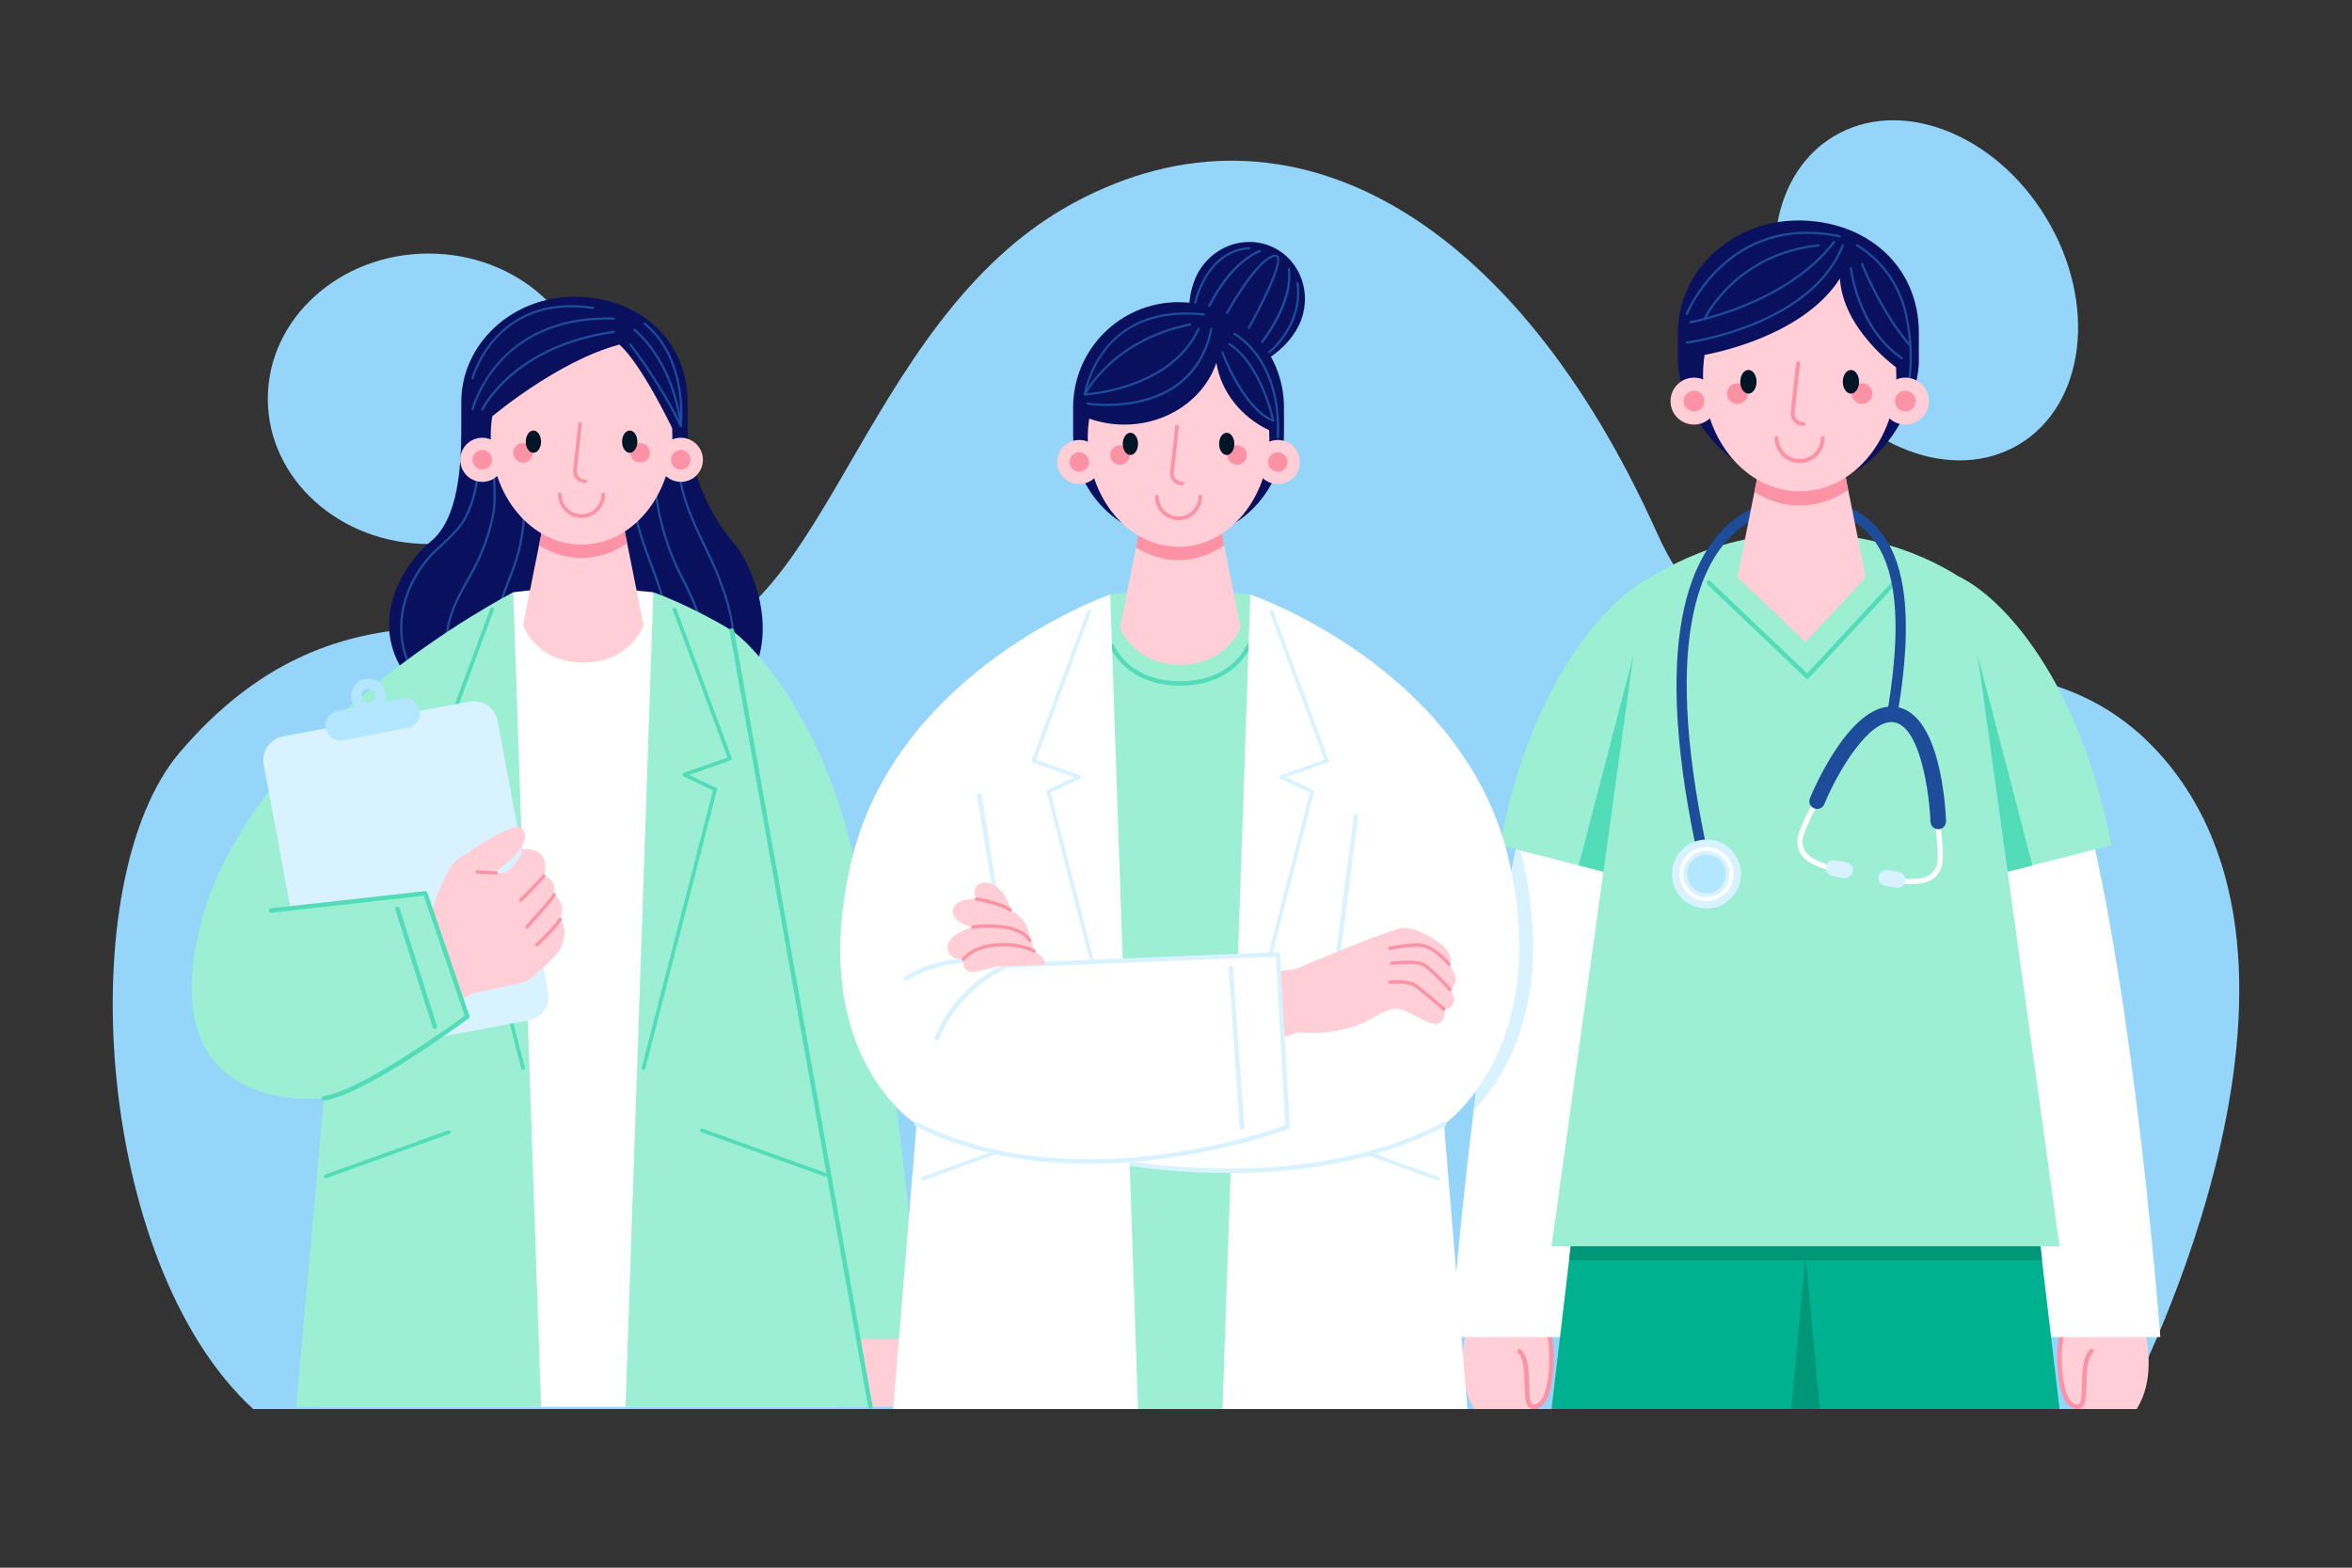 <?xml version="1.0" encoding="utf-8"?>
<!-- Generator: Adobe Illustrator 27.5.0, SVG Export Plug-In . SVG Version: 6.00 Build 0)  -->
<svg version="1.1" xmlns="http://www.w3.org/2000/svg" xmlns:xlink="http://www.w3.org/1999/xlink" x="0px" y="0px"
	 viewBox="0 0 750 500.001" style="enable-background:new 0 0 750 500.001;" xml:space="preserve">
<rect x="0" y="0" width="750" height="500.001" fill="#333333" stroke="none"/>
<g id="BACKGROUND">
	<g>
		<!-- <rect style="fill:#FFFFFF;" width="750" height="500.001"/> -->
		<g>
			<path style="fill:#95D5F9;" d="M549.647,449.401h127.478c0,0,73.762-136.794,12.787-207.554
				c-49.955-57.972-127.874,3.21-161.488-71.764C483.694,70.317,411.953,27.022,342.265,64.771
				c-69.958,37.895-79.713,143.448-133.431,140.724c-49.523-2.511-102.854-22.504-151.457,34.401
				c-34.785,40.727-27.38,162.946,23.353,209.506H549.647z"/>
			<path style="fill:#95D5F9;" d="M652.5,69.519c16.373,27.1,12.545,59.401-8.553,72.147c-21.096,12.746-51.471,1.109-67.844-25.991
				c-16.373-27.1-12.544-59.401,8.553-72.147C605.752,30.782,636.125,42.419,652.5,69.519z"/>
			<ellipse style="fill:#95D5F9;" cx="136.666" cy="127.181" rx="51.268" ry="46.316"/>
		</g>
	</g>
</g>
<g id="OBJECTS">
	<g>
		<g>
			<g>
				<path style="fill:#09105E;" d="M227.021,226.65c25.167-11.992,15.797-43.252,6.528-53.976
					c-9.268-10.723-14.286-27.041-14.286-35.989v-8.42c-0.077-20.461-16.155-33.619-36.083-33.619l0,0
					c-19.928,0-36.084,15.052-36.084,33.619v8.42c0,11.874-0.875,28.804-9.721,35.989c-8.846,7.186-22.439,28.062-4.497,46.815
					S195.655,241.597,227.021,226.65z"/>
				<g>
					<g>
						<path style="fill:#1D4C9A;" d="M153.793,130.973c-0.051,0-0.102-0.011-0.151-0.034c-0.177-0.083-0.253-0.294-0.169-0.47
							c0.096-0.205,10.001-20.517,42.232-24.971c0.186-0.027,0.372,0.108,0.399,0.302c0.027,0.193-0.109,0.372-0.302,0.399
							c-31.855,4.402-41.595,24.371-41.689,24.571C154.053,130.898,153.926,130.973,153.793,130.973z"/>
					</g>
					<g>
						<path style="fill:#1D4C9A;" d="M150.682,130.973c-0.028,0-0.056-0.004-0.083-0.011c-0.19-0.046-0.307-0.238-0.26-0.427
							c0.075-0.305,7.863-30.567,45.428-29.257c0.195,0.007,0.348,0.171,0.341,0.366c-0.007,0.195-0.148,0.339-0.366,0.342
							c-19.294-0.678-30.436,7.162-36.368,13.855c-6.436,7.262-8.329,14.788-8.348,14.862
							C150.985,130.864,150.841,130.973,150.682,130.973z"/>
					</g>
					<g>
						<path style="fill:#1D4C9A;" d="M150.682,120.991c-0.03,0-0.06-0.003-0.09-0.011c-0.189-0.049-0.301-0.243-0.252-0.432
							c0.072-0.276,7.556-27.438,38.879-22.691c0.193,0.029,0.326,0.21,0.296,0.403c-0.029,0.192-0.213,0.325-0.403,0.296
							c-16.038-2.425-25.545,3.732-30.688,9.327c-5.577,6.066-7.383,12.778-7.401,12.844
							C150.982,120.886,150.838,120.991,150.682,120.991z"/>
					</g>
					<g>
						<path style="fill:#1D4C9A;" d="M217.107,136.244c-0.136,0-0.261-0.078-0.32-0.202c-6.337-13.417-15.955-25.797-16.052-25.92
							c-0.12-0.154-0.092-0.376,0.062-0.497c0.152-0.119,0.376-0.093,0.497,0.062c0.094,0.12,9.2,11.838,15.561,24.86
							c0.257-4.78,0.242-21.561-11.552-31.08c-0.152-0.123-0.175-0.346-0.053-0.498c0.123-0.152,0.345-0.176,0.497-0.053
							c14.092,11.374,11.737,32.802,11.711,33.017c-0.018,0.157-0.138,0.282-0.294,0.308
							C217.145,136.242,217.126,136.244,217.107,136.244z"/>
					</g>
					<g>
						<path style="fill:#1D4C9A;" d="M217.106,135.678c-0.173,0-0.325-0.128-0.35-0.305c-1.549-10.996-5.455-18.535-8.458-22.923
							c-3.253-4.756-6.179-6.939-6.208-6.961c-0.157-0.115-0.191-0.337-0.075-0.494c0.115-0.157,0.337-0.194,0.494-0.076
							c0.12,0.087,11.938,8.999,14.947,30.355c0.027,0.193-0.108,0.373-0.301,0.399
							C217.139,135.676,217.123,135.678,217.106,135.678z"/>
					</g>
					<g>
						<path style="fill:#1D4C9A;" d="M131.215,213.854c-0.126,0-0.249-0.067-0.313-0.188c-6.002-11.298-3.707-25.562,5.85-36.337
							c1.259-1.385,2.681-2.701,4.057-3.975c2.749-2.546,5.592-5.176,7.312-8.495c2.682-5.185,5.021-13.418,2.789-19.556
							c-0.067-0.184,0.027-0.387,0.212-0.453c0.186-0.066,0.386,0.027,0.453,0.211c2.312,6.354-0.078,14.812-2.825,20.124
							c-1.777,3.428-4.666,6.101-7.459,8.689c-1.365,1.263-2.776,2.569-4.011,3.928c-9.355,10.549-11.614,24.498-5.752,35.533
							c0.092,0.172,0.026,0.387-0.146,0.479C131.328,213.842,131.271,213.854,131.215,213.854z"/>
					</g>
					<g>
						<path style="fill:#1D4C9A;" d="M146.751,215.165c-0.099,0-0.197-0.042-0.267-0.122c-8.965-10.329-2.076-22.444,2.955-31.29
							c3.523-6.264,5.831-12.182,7.261-18.62c0.908-4.199,0.706-8.202,0.491-12.441c-0.133-2.617-0.269-5.321-0.124-8.091
							c0.01-0.195,0.18-0.343,0.372-0.334c0.195,0.01,0.345,0.177,0.334,0.372c-0.144,2.732-0.008,5.419,0.125,8.017
							c0.216,4.286,0.422,8.336-0.507,12.629c-1.446,6.51-3.777,12.489-7.337,18.816c-4.927,8.664-11.673,20.527-3.036,30.477
							c0.128,0.149,0.112,0.372-0.035,0.501C146.916,215.137,146.833,215.165,146.751,215.165z"/>
					</g>
					<g>
						<path style="fill:#1D4C9A;" d="M159.292,209.55c-0.138,0-0.269-0.08-0.326-0.216c-3.415-8.025,0.044-16.917,3.096-24.766
							c0.348-0.893,0.689-1.773,1.017-2.638c3.979-10.49,4.688-20.656,2.231-31.995c-0.042-0.19,0.08-0.379,0.271-0.42
							c0.194-0.042,0.379,0.081,0.42,0.271c2.487,11.479,1.769,21.77-2.261,32.394c-0.328,0.867-0.671,1.75-1.019,2.646
							c-3.003,7.721-6.406,16.471-3.104,24.232c0.077,0.18-0.007,0.387-0.188,0.464C159.385,209.542,159.338,209.55,159.292,209.55z
							"/>
					</g>
					<g>
						<path style="fill:#1D4C9A;" d="M212.262,210.86c-0.029,0-0.058-0.003-0.087-0.011c-0.189-0.048-0.304-0.24-0.256-0.43
							c2.697-10.581-1.082-20.761-4.737-30.606c-2.911-7.844-5.922-15.954-5.756-24.344c0.004-0.195,0.171-0.365,0.361-0.345
							c0.195,0.003,0.351,0.165,0.347,0.359c-0.164,8.256,2.823,16.301,5.711,24.083c3.692,9.949,7.511,20.234,4.759,31.028
							C212.564,210.754,212.421,210.86,212.262,210.86z"/>
					</g>
					<g>
						<path style="fill:#1D4C9A;" d="M223.493,211.609c-0.035,0-0.069-0.005-0.104-0.016c-0.187-0.058-0.292-0.254-0.234-0.442
							c2.895-9.407-2.398-19.754-6.651-28.067l-0.251-0.493c-5.051-10.304-8.078-22.989-7.9-33.11
							c0.003-0.195,0.16-0.328,0.36-0.348c0.195,0.004,0.351,0.165,0.348,0.36c-0.176,10.014,2.822,22.575,7.825,32.781l0.249,0.487
							c4.311,8.428,9.676,18.916,6.697,28.598C223.785,211.512,223.645,211.609,223.493,211.609z"/>
					</g>
					<g>
						<path style="fill:#1D4C9A;" d="M231.354,215.54c-0.063,0-0.126-0.017-0.183-0.052c-0.167-0.099-0.221-0.318-0.12-0.485
							c5.311-8.789,1.246-21.872-2.273-30.948c-1.273-3.234-2.802-6.435-4.42-9.824c-4.004-8.384-8.146-17.053-8.146-26.241
							c0-0.196,0.158-0.355,0.354-0.355s0.354,0.158,0.354,0.355c0,9.027,4.105,17.622,8.076,25.936
							c1.624,3.4,3.158,6.612,4.44,9.872c3.574,9.216,7.692,22.515,2.22,31.571C231.59,215.48,231.474,215.54,231.354,215.54z"/>
					</g>
				</g>
			</g>
			<g>
				<path style="fill:#FFCED6;" d="M286.43,417.531c0,0,8.043,18.092,0,31.164h-17.71v-35.184L286.43,417.531z"/>
				<path style="fill:#9CEFD3;" d="M233.354,201.085c7.206,4.921,27.244,26.943,37.41,66.396
					c15.288,59.337,22.746,159.641,22.746,159.641H254.73L233.354,201.085z"/>
			</g>
			<path style="fill:#FFFFFF;" d="M101.9,448.694h164.876l-58.441-259.791c0,0-11.723-1.377-23.361-1.377
				c-11.64,0-21.313,1.377-21.313,1.377l-52.523,61.409L101.9,448.694z"/>
			<g>
				<path style="fill:#9CEFD3;" d="M94.433,448.694h78.096l-8.869-259.791c0,0-84.039,43.048-99.847,106.591
					c-15.306,61.521,39.463,54.795,39.463,54.795L94.433,448.694z"/>
				<g>
					<g>
						<path style="fill:#52DCB8;" d="M166.772,341.201c-0.262,0-0.502-0.178-0.571-0.442l-22.817-88.826
							c-0.07-0.271,0.063-0.556,0.316-0.678l8.553-4.099l-13.209-4.638c-0.15-0.052-0.272-0.162-0.339-0.305
							c-0.067-0.143-0.073-0.308-0.018-0.457l17.664-47.605c0.114-0.306,0.453-0.462,0.758-0.349
							c0.304,0.114,0.461,0.453,0.348,0.757l-17.456,47.045l13.987,4.911c0.225,0.08,0.38,0.285,0.393,0.523
							c0.013,0.24-0.119,0.46-0.334,0.563l-9.401,4.51l22.696,88.356c0.082,0.314-0.108,0.635-0.423,0.716
							C166.87,341.195,166.819,341.201,166.772,341.201z"/>
					</g>
					<g>
						<path style="fill:#52DCB8;" d="M103.866,375.788c-0.241,0-0.468-0.149-0.555-0.39c-0.11-0.308,0.048-0.645,0.356-0.755
							l39.303-14.149c0.305-0.109,0.643,0.051,0.753,0.356c0.111,0.306-0.048,0.644-0.355,0.754l-39.302,14.15
							C104,375.777,103.932,375.788,103.866,375.788z"/>
					</g>
				</g>
			</g>
			<g>
				<path style="fill:#FFCED6;" d="M198.173,164.24l7.05,35.175c0,0-4.209,11.904-19.225,11.904
					c-15.018,0-19.227-11.904-19.227-11.904l7.05-35.175H198.173z"/>
				<path style="fill:#FC92A6;" d="M199.98,173.248l-1.807-9.008h-24.351l-1.935,9.657c4.047,2.577,8.661,4.044,13.562,4.044
					C190.747,177.941,195.708,176.227,199.98,173.248z"/>
				<g>
					<path style="fill:#FFCED6;" d="M224.141,146.651c0,3.885-3.149,7.035-7.035,7.035c-3.884,0-7.034-3.15-7.034-7.035
						c0-3.886,3.15-7.035,7.034-7.035C220.992,139.617,224.141,142.766,224.141,146.651z"/>
					<path style="fill:#FC92A6;" d="M220.218,146.651c0,1.718-1.393,3.11-3.112,3.11c-1.718,0-3.11-1.392-3.11-3.11
						c0-1.718,1.392-3.111,3.11-3.111C218.825,143.54,220.218,144.933,220.218,146.651z"/>
				</g>
				<g>
					<path style="fill:#FFCED6;" d="M146.758,146.651c0,3.885,3.149,7.035,7.034,7.035c3.886,0,7.035-3.15,7.035-7.035
						c0-3.886-3.149-7.035-7.035-7.035C149.907,139.617,146.758,142.766,146.758,146.651z"/>
					<path style="fill:#FC92A6;" d="M150.682,146.651c0,1.718,1.393,3.11,3.11,3.11c1.719,0,3.112-1.392,3.112-3.11
						c0-1.718-1.393-3.111-3.112-3.111C152.074,143.54,150.682,144.933,150.682,146.651z"/>
				</g>
				<g>
					<path style="fill:#FFCED6;" d="M197.509,109.903c-19.556,5.161-40.549,22.893-40.549,22.893
						c-0.301,2.007-0.467,4.069-0.467,6.178c0,19.173,12.964,34.717,28.957,34.717c15.992,0,28.956-15.544,28.956-34.717
						c0-0.826-0.032-1.642-0.08-2.453C214.325,136.521,204.634,116.201,197.509,109.903z"/>
					<g>
						<g>
							<path style="fill:#FC92A6;" d="M186.615,154.107c-2.135,0-3.873-1.737-3.873-3.874l1.645-14.994
								c0.034-0.323,0.319-0.558,0.65-0.521c0.324,0.035,0.558,0.327,0.522,0.651l-1.643,14.929c0.004,1.42,1.212,2.63,2.698,2.63
								c0.326,0,0.59,0.264,0.59,0.589C187.205,153.845,186.94,154.107,186.615,154.107z"/>
						</g>
						<g>
							<path style="fill:#FC92A6;" d="M185.449,165.197c-4.133,0-7.496-3.364-7.496-7.497c0-0.326,0.264-0.589,0.589-0.589
								s0.589,0.263,0.589,0.589c0,3.483,2.835,6.316,6.317,6.316c3.483,0,6.317-2.833,6.317-6.316c0-0.326,0.264-0.589,0.59-0.589
								c0.326,0,0.59,0.263,0.59,0.589C192.947,161.833,189.583,165.197,185.449,165.197z"/>
						</g>
						<path style="fill:#FC92A6;" d="M207.238,144.412c0,1.719-1.393,3.113-3.112,3.113c-1.718,0-3.112-1.394-3.112-3.113
							c0-1.72,1.394-3.112,3.112-3.112C205.845,141.3,207.238,142.691,207.238,144.412z"/>
						<path style="fill:#FC92A6;" d="M163.66,144.412c0,1.719,1.394,3.113,3.112,3.113c1.718,0,3.112-1.394,3.112-3.113
							c0-1.72-1.394-3.112-3.112-3.112C165.054,141.3,163.66,142.691,163.66,144.412z"/>
						<g>
							<path style="fill:#001526;" d="M203.24,140.863c0,1.959-1.09,3.549-2.436,3.549c-1.344,0-2.435-1.59-2.435-3.549
								c0-1.96,1.09-3.548,2.435-3.548C202.149,137.314,203.24,138.903,203.24,140.863z"/>
							<path style="fill:#001526;" d="M172.529,140.863c0,1.959-1.091,3.549-2.435,3.549c-1.345,0-2.436-1.59-2.436-3.549
								c0-1.96,1.09-3.548,2.436-3.548C171.439,137.314,172.529,138.903,172.529,140.863z"/>
						</g>
					</g>
				</g>
			</g>
			<g>
				<g>
					<path style="fill:#D8F2FF;" d="M174.818,316.439c0.781,4.182-1.979,8.204-6.16,8.983l-59.438,11.094
						c-4.182,0.78-8.208-1.977-8.986-6.159l-16.145-86.509c-0.781-4.182,1.979-8.206,6.16-8.986l59.439-11.093
						c4.181-0.781,8.205,1.976,8.986,6.159L174.818,316.439z"/>
					<path style="fill:#B3E6FF;" d="M128.325,222.802l-5.78,1.111c0.356-0.925,0.481-1.955,0.281-2.999
						c-0.574-2.975-3.449-4.924-6.423-4.352c-2.975,0.572-4.922,3.45-4.35,6.425c0.201,1.045,0.699,1.954,1.375,2.681l-5.78,1.113
						c-2.573,0.496-4.258,2.984-3.763,5.557c0.496,2.573,2.982,4.257,5.556,3.763l20.678-3.98c2.574-0.495,4.258-2.983,3.762-5.557
						C133.387,223.991,130.898,222.306,128.325,222.802z M117.027,219.809c1.183-0.23,2.326,0.545,2.554,1.729
						c0.228,1.183-0.546,2.326-1.729,2.556c-1.183,0.227-2.329-0.547-2.556-1.731C115.069,221.178,115.844,220.035,117.027,219.809z
						"/>
				</g>
				<g>
					<path style="fill:#FFCED6;" d="M123.517,298.228l13.752-6.226c0,0,4.385-14.422,7.834-17.187
						c3.449-2.766,18.424-12.788,21.124-10.708c2.7,2.081,1.262,7.421-8.596,14.2c0,0,2.703,0.653,4.229-0.393
						c1.527-1.044,4.647-5.623,4.647-5.623l-0.186-1.389c0,0,4.62-0.621,6.548,2.029c1.928,2.653,0.563,6.431,0.563,6.431
						s4.258,0.803,3.294,6.026c0,0,4.099,2.327,1.849,7.793c0,0,2.663,2.122,0.675,8.195c-1.158,3.536-9.585,10.606-11.357,11.491
						c-1.773,0.885-16.639,3.775-16.639,3.775l-16.072,7.876L123.517,298.228z"/>
					<g>
						<g>
							<path style="fill:#FC92A6;" d="M171.181,301.909c-0.14,0-0.279-0.056-0.383-0.163c-0.204-0.213-0.196-0.549,0.015-0.752
								c2.626-2.519,6.918-6.909,7.255-7.973c0.089-0.279,0.391-0.437,0.666-0.345c0.28,0.088,0.434,0.387,0.346,0.665
								c-0.529,1.67-6.817,7.732-7.532,8.418C171.445,301.859,171.313,301.909,171.181,301.909z"/>
						</g>
						<g>
							<path style="fill:#FC92A6;" d="M168.047,296.123c-0.128,0-0.256-0.047-0.359-0.14c-0.215-0.197-0.23-0.534-0.032-0.751
								c0.072-0.077,7.214-7.859,8.618-10.123c0.155-0.248,0.481-0.325,0.731-0.17c0.249,0.153,0.326,0.48,0.171,0.729
								c-1.456,2.348-8.441,9.959-8.738,10.283C168.334,296.065,168.191,296.123,168.047,296.123z"/>
						</g>
						<g>
							<path style="fill:#FC92A6;" d="M166.039,287.604c-0.137,0-0.274-0.053-0.378-0.158c-0.206-0.208-0.203-0.545,0.005-0.749
								c0.06-0.06,6.016-5.938,7.345-7.659c0.178-0.231,0.512-0.276,0.745-0.095c0.232,0.178,0.275,0.511,0.096,0.743
								c-1.372,1.777-7.193,7.521-7.44,7.765C166.308,287.554,166.173,287.604,166.039,287.604z"/>
						</g>
						<g>
							<path style="fill:#FC92A6;" d="M158.253,278.948c-0.007,0-0.014,0-0.022,0c-1.74-0.066-6.51-0.344-6.51-0.344l0.062-1.06
								c0,0,4.755,0.276,6.49,0.345c0.293,0.011,0.521,0.258,0.509,0.551C158.771,278.725,158.536,278.948,158.253,278.948z"/>
						</g>
					</g>
				</g>
				<g>
					<path style="fill:#9CEFD3;" d="M103.276,350.29c13.237-1.891,45.736-26.075,45.736-26.075l-13.415-39.301l-49.127,5.479
						L103.276,350.29z"/>
					<g>
						<g>
							<path style="fill:#52DCB8;" d="M103.276,350.997c-0.347,0-0.65-0.254-0.701-0.607c-0.055-0.388,0.214-0.747,0.601-0.802
								c12.109-1.727,41.177-22.829,45-25.636l-13.065-38.273l-48.562,5.416c-0.389,0.041-0.739-0.235-0.783-0.625
								c-0.042-0.388,0.237-0.738,0.625-0.781l49.126-5.48c0.331-0.033,0.641,0.162,0.749,0.476l13.415,39.301
								c0.1,0.291-0.001,0.613-0.247,0.795c-1.333,0.992-32.796,24.315-46.059,26.209
								C103.343,350.994,103.309,350.997,103.276,350.997z"/>
						</g>
						<g>
							<path style="fill:#52DCB8;" d="M138.649,328.134c-0.3,0-0.579-0.191-0.674-0.493l-11.933-37.601
								c-0.119-0.372,0.087-0.771,0.461-0.889c0.375-0.122,0.771,0.089,0.889,0.46l11.933,37.602
								c0.118,0.371-0.088,0.769-0.461,0.888C138.792,328.123,138.72,328.134,138.649,328.134z"/>
						</g>
					</g>
				</g>
			</g>
			<g>
				<path style="fill:#9CEFD3;" d="M277.564,448.694h-78.098l8.869-259.791c0,0,10.965,3.743,25.019,12.182L277.564,448.694z"/>
				<g>
					<path style="fill:#52DCB8;" d="M228.296,251.255l-8.553-4.099l13.209-4.638c0.148-0.052,0.271-0.162,0.338-0.305
						c0.069-0.143,0.076-0.308,0.021-0.457l-17.666-47.605c-0.113-0.306-0.453-0.462-0.758-0.349
						c-0.306,0.114-0.46,0.453-0.347,0.757l17.456,47.045l-13.987,4.911c-0.225,0.08-0.381,0.285-0.393,0.523
						c-0.012,0.24,0.118,0.46,0.334,0.563l9.4,4.51l-22.697,88.356c-0.081,0.314,0.108,0.635,0.424,0.716
						c0.049,0.014,0.098,0.02,0.148,0.02c0.262,0,0.501-0.178,0.57-0.442l22.817-88.826
						C228.682,251.661,228.549,251.377,228.296,251.255z"/>
					<path style="fill:#52DCB8;" d="M234.05,200.962c-0.067-0.384-0.435-0.637-0.821-0.572c-0.385,0.069-0.641,0.436-0.572,0.821
						l30.896,173.041c-0.058-0.059-0.128-0.104-0.21-0.136l-39.303-14.149c-0.306-0.108-0.644,0.049-0.754,0.355
						c-0.11,0.307,0.048,0.645,0.354,0.755l39.303,14.149c0.066,0.023,0.134,0.032,0.201,0.032c0.228,0,0.431-0.139,0.527-0.354
						l13.197,73.916c0.061,0.342,0.359,0.582,0.696,0.582c0.042,0,0.083-0.003,0.126-0.011c0.385-0.068,0.64-0.437,0.572-0.82
						L234.05,200.962z"/>
				</g>
			</g>
		</g>
		<g>
			<g>
				<g>
					<path style="fill:#FFCED6;" d="M681.354,416.233c0,0,8.56,19.256,0,33.168h-18.851v-37.446L681.354,416.233z"/>
					<path style="fill:#FFCED6;" d="M662.503,411.248c0,0-5.758,10.155-5.758,21.322c0,9.063,1.754,16.124,5.758,16.124
						c4.003,0,0.117-13.535,4.488-17.743"/>
					<g>
						<path style="fill:#FC92A6;" d="M662.503,449.401c-4.109,0-6.466-6.135-6.466-16.831c0-11.225,5.611-21.251,5.849-21.672
							c0.194-0.341,0.625-0.464,0.966-0.266c0.34,0.191,0.458,0.622,0.267,0.963c-0.057,0.102-5.666,10.132-5.666,20.975
							c0,9.509,1.935,15.416,5.051,15.416c1.271,0,1.335-3.252,1.394-6.397c0.079-4.126,0.169-8.805,2.603-11.147
							c0.282-0.268,0.729-0.262,1.001,0.019c0.271,0.282,0.263,0.73-0.019,1.002c-2.013,1.936-2.095,6.303-2.168,10.154
							C665.232,445.794,665.164,449.401,662.503,449.401z"/>
					</g>
				</g>
				<path style="fill:#FFFFFF;" d="M624.604,183.893c8.641,4.364,29.255,30.648,40.073,72.64
					c16.271,63.151,24.208,169.905,24.208,169.905h-41.273L624.604,183.893z"/>
				<g>
					<path style="fill:#9CEFD3;" d="M624.604,183.893l9.089,95.797l39.525-10.113C663.2,216.483,638.155,190.194,624.604,183.893z"
						/>
					<polygon style="fill:#52DCB8;" points="648.087,276.007 624.901,187.015 624.901,187.02 633.693,279.69 					"/>
				</g>
			</g>
			<g>
				<g>
					<path style="fill:#FFCED6;" d="M470.14,416.233c0,0-8.56,19.256,0,33.168h18.85v-37.446L470.14,416.233z"/>
					<path style="fill:#FFCED6;" d="M488.989,411.245c0,0,5.758,10.155,5.758,21.322c0,9.063-1.754,16.124-5.758,16.124
						c-4.003,0-0.117-13.535-4.488-17.743"/>
					<g>
						<path style="fill:#FC92A6;" d="M488.989,449.4c-2.66,0-2.729-3.608-2.81-7.786c-0.074-3.852-0.156-8.218-2.169-10.154
							c-0.282-0.271-0.29-0.72-0.02-1.001c0.272-0.281,0.722-0.287,1.001-0.02c2.434,2.344,2.523,7.021,2.603,11.147
							c0.06,3.146,0.123,6.397,1.395,6.397c3.115,0,5.051-5.907,5.051-15.416c0-10.855-5.609-20.874-5.666-20.975
							c-0.191-0.34-0.073-0.772,0.267-0.963c0.342-0.198,0.772-0.074,0.966,0.266c0.237,0.421,5.849,10.447,5.849,21.672
							C495.455,443.264,493.099,449.4,488.989,449.4z"/>
					</g>
				</g>
				<path style="fill:#FFFFFF;" d="M526.889,183.893c-8.642,4.364-29.256,30.648-40.074,72.64
					c-16.271,63.151-24.207,169.905-24.207,169.905h41.272L526.889,183.893z"/>
				<path style="fill:#D8F2FF;" d="M485.727,274.897c-0.508-2.25-1.096-4.445-1.74-6.596c-5.93,26.329-10.607,57.864-14.057,85.832
					C478.936,344.808,495.948,320.298,485.727,274.897z"/>
				<g>
					<path style="fill:#9CEFD3;" d="M526.889,183.893l-9.09,95.797l-39.525-10.113C488.291,216.483,513.337,190.194,526.889,183.893
						z"/>
					<polygon style="fill:#52DCB8;" points="503.405,276.007 526.591,187.015 526.591,187.02 517.799,279.69 					"/>
				</g>
			</g>
			<g>
				<polygon style="fill:#00B18F;" points="656.74,449.4 649.664,389.342 575.747,389.342 501.828,389.342 494.752,449.4 				"/>
				<polygon style="fill:#009679;" points="575.747,400.31 571.198,449.4 580.294,449.4 				"/>
				<polygon style="fill:#009679;" points="651.155,402.002 649.664,389.342 575.747,389.342 501.828,389.342 500.337,402.002 
					574.461,402.002 				"/>
			</g>
			<path style="fill:#9CEFD3;" d="M575.747,397.479h80.993l-29.309-211.612c0,0-19.853-15.783-51.685-15.783
				c-31.834,0-51.686,15.783-51.686,15.783l-29.309,211.612H575.747z"/>
			<g>
				<path style="fill:#52DCB8;" d="M576.316,216.483c-0.179,0-0.354-0.07-0.486-0.196l-31.417-29.907
					c-0.284-0.269-0.295-0.717-0.025-1c0.273-0.282,0.719-0.293,1.001-0.025l30.898,29.414l27.214-29.382
					c0.266-0.287,0.713-0.304,1.001-0.037c0.288,0.265,0.305,0.713,0.039,0.999l-27.705,29.909c-0.128,0.138-0.306,0.22-0.497,0.225
					C576.332,216.483,576.325,216.483,576.316,216.483z"/>
			</g>
			<g>
				<g>
					<path style="fill:#FFFFFF;" d="M583.673,277.66c0.374,0.014,0.719-0.232,0.822-0.608c0.119-0.442-0.143-0.895-0.581-1.014
						c-8.282-2.237-9.06-5.178-9.142-7.757c-0.079-2.544,4.215-10.587,5.873-13.472c0.23-0.395,0.095-0.9-0.304-1.13
						c-0.396-0.23-0.9-0.088-1.125,0.305c-0.639,1.103-6.207,10.877-6.098,14.35c0.107,3.405,1.436,6.888,10.361,9.301
						C583.545,277.651,583.607,277.66,583.673,277.66z"/>
				</g>
				<path style="fill:#D8F2FF;" d="M582.31,276.416c-0.261,1.383,0.649,2.715,2.032,2.975l3.464,0.658
					c1.379,0.26,2.714-0.647,2.976-2.032l0,0c0.264-1.382-0.646-2.714-2.029-2.977l-3.467-0.652
					C583.902,274.125,582.572,275.031,582.31,276.416L582.31,276.416z"/>
				<g>
					<path style="fill:#FFFFFF;" d="M608.571,281.98c7.132,0.216,9.269-2.319,10.459-5.146c1.345-3.201-0.358-14.322-0.554-15.58
						c-0.074-0.45-0.498-0.758-0.946-0.688c-0.452,0.072-0.758,0.495-0.688,0.945c0.521,3.287,1.647,12.337,0.664,14.685
						c-1,2.377-2.782,4.848-11.311,3.967c-0.457-0.053-0.862,0.284-0.91,0.737c-0.045,0.457,0.285,0.863,0.741,0.907
						C606.938,281.901,607.783,281.959,608.571,281.98z"/>
				</g>
				<path style="fill:#D8F2FF;" d="M607.556,281.091c-0.253,1.385-1.58,2.3-2.963,2.051l-3.471-0.63
					c-1.383-0.249-2.304-1.576-2.055-2.961l0,0c0.253-1.382,1.579-2.303,2.964-2.051l3.471,0.63
					C606.885,278.379,607.803,279.706,607.556,281.091L607.556,281.091z"/>
				<g>
					<path style="fill:#1D4C9A;" d="M544.048,279.263c0.14,0.003,0.281-0.011,0.422-0.043c0.893-0.205,1.446-1.093,1.243-1.98
						c-16.729-72.679-3.632-99.749,10.301-109.657c12.671-9.012,28.364-5.479,35.277-1.136c12.761,8.005,16.124,27.215,10.596,60.45
						c-0.149,0.901,0.462,1.753,1.36,1.902c0.889,0.152,1.754-0.459,1.901-1.36c5.774-34.717,1.93-54.988-12.098-63.793
						c-7.641-4.798-24.973-8.702-38.953,1.242c-14.757,10.493-28.746,38.634-11.608,113.093
						C542.661,278.728,543.317,279.239,544.048,279.263z"/>
				</g>
				<g>
					<path style="fill:#1D4C9A;" d="M617.992,264.469c0.052,0.003,0.107,0.003,0.157,0c1.372-0.047,2.443-1.19,2.397-2.56
						c-0.12-3.491-1.564-34.167-15.813-36.439c-14.137-2.267-26.253,25.895-27.587,29.114c-0.523,1.263,0.079,2.715,1.345,3.24
						c1.264,0.524,2.715-0.081,3.237-1.345c4.459-10.755,14.449-27.341,22.225-26.111c8.669,1.382,11.374,23.919,11.636,31.707
						C615.634,263.392,616.693,264.433,617.992,264.469z"/>
				</g>
				<path style="fill:#D8F2FF;" d="M533.16,278.432c-0.184,6.07,4.589,11.14,10.659,11.323c6.07,0.182,11.14-4.59,11.323-10.66
					c0.182-6.072-4.586-11.143-10.659-11.325C538.413,267.587,533.344,272.361,533.16,278.432z"/>
				<g>
					<path style="fill:#FFFFFF;" d="M535.51,278.5c0.144-4.765,4.137-8.524,8.903-8.382c4.767,0.145,8.524,4.14,8.382,8.904
						c-0.146,4.767-4.141,8.525-8.903,8.382C539.126,287.261,535.367,283.267,535.51,278.5z M536.763,278.539
						c-0.121,4.075,3.093,7.488,7.168,7.613c4.069,0.121,7.485-3.091,7.607-7.168c0.126-4.071-3.089-7.488-7.165-7.61
						C540.301,271.253,536.887,274.465,536.763,278.539z"/>
				</g>
				<path style="fill:#B3E6FF;" d="M538.001,278.578c-0.102,3.395,2.568,6.233,5.966,6.336c3.399,0.102,6.236-2.568,6.338-5.966
					c0.103-3.397-2.568-6.234-5.968-6.338C540.94,272.509,538.104,275.181,538.001,278.578z"/>
			</g>
			<g>
				<g>
					<path style="fill:#09105E;" d="M611.884,115.059v-8.961c-0.081-21.777-17.193-35.781-38.404-35.781l0,0
						c-21.21,0-38.405,16.02-38.405,35.781v8.961c0,13.918,14.617,39.387,40.821,39.387
						C600.494,154.446,611.884,127.354,611.884,115.059z"/>
					<g>
						<g>
							<path style="fill:#1D4C9A;" d="M537.857,109.621c-0.176,0-0.328-0.13-0.352-0.31c-0.023-0.194,0.113-0.371,0.307-0.395
								c0.393-0.049,39.39-5.234,49.487-30.776c0.071-0.182,0.276-0.273,0.458-0.199c0.184,0.072,0.271,0.277,0.2,0.458
								c-10.253,25.933-49.659,31.169-50.057,31.218C537.888,109.62,537.872,109.621,537.857,109.621z"/>
						</g>
						<g>
							<path style="fill:#1D4C9A;" d="M537.857,100.528c-0.043,0-0.088-0.007-0.13-0.024c-0.182-0.072-0.271-0.277-0.199-0.459
								c0.129-0.326,13.332-32.563,49.172-25.014c0.19,0.04,0.312,0.228,0.271,0.419c-0.039,0.191-0.226,0.312-0.418,0.273
								c-35.251-7.426-48.241,24.261-48.368,24.581C538.131,100.444,537.998,100.528,537.857,100.528z"/>
						</g>
						<g>
							<path style="fill:#1D4C9A;" d="M538.959,103.145c-0.167,0-0.316-0.121-0.348-0.293c-0.034-0.192,0.094-0.376,0.286-0.409
								c0.303-0.054,30.491-5.584,45.657-25.49c0.117-0.158,0.34-0.186,0.495-0.067c0.154,0.118,0.185,0.34,0.066,0.496
								c-15.334,20.129-45.789,25.704-46.095,25.758C539,103.144,538.979,103.145,538.959,103.145z"/>
						</g>
						<g>
							<path style="fill:#1D4C9A;" d="M543.496,102.109c-0.052,0-0.102-0.01-0.148-0.033c-0.178-0.082-0.255-0.293-0.172-0.47
								c0.097-0.209,10.032-20.943,36.657-23.688c0.18-0.021,0.368,0.121,0.388,0.315c0.021,0.194-0.121,0.368-0.315,0.388
								c-26.212,2.702-35.993,23.078-36.088,23.283C543.756,102.033,543.629,102.109,543.496,102.109z"/>
						</g>
						<g>
							<path style="fill:#1D4C9A;" d="M606.465,114.58c-0.069,0-0.137-0.02-0.197-0.061c-14.163-9.487-16.378-28.718-16.399-28.91
								c-0.019-0.195,0.12-0.37,0.315-0.39c0.189-0.015,0.368,0.12,0.39,0.314c0.02,0.19,2.204,19.097,16.089,28.399
								c0.163,0.108,0.206,0.328,0.097,0.49C606.69,114.524,606.578,114.58,606.465,114.58z"/>
						</g>
						<g>
							<path style="fill:#1D4C9A;" d="M608.393,123.948c-0.028,0-0.057-0.003-0.085-0.01c-0.19-0.048-0.307-0.24-0.259-0.429
								c0.024-0.096,2.368-9.759-0.637-23.258c-3.419-15.351-15.316-21.604-15.438-21.666c-0.173-0.089-0.241-0.303-0.152-0.476
								c0.088-0.174,0.302-0.241,0.475-0.154c0.124,0.063,12.312,6.456,15.806,22.143c3.045,13.673,0.658,23.486,0.635,23.583
								C608.695,123.841,608.552,123.948,608.393,123.948z"/>
						</g>
						<g>
							<path style="fill:#1D4C9A;" d="M609.193,110.69c-0.1,0-0.198-0.041-0.269-0.122c-9.49-10.942-15.441-26.095-15.5-26.248
								c-0.071-0.181,0.02-0.387,0.202-0.457c0.182-0.071,0.388,0.02,0.458,0.201c0.06,0.151,5.966,15.192,15.376,26.039
								c0.127,0.147,0.11,0.371-0.036,0.499C609.359,110.662,609.275,110.69,609.193,110.69z"/>
						</g>
					</g>
				</g>
				<g>
					<polygon style="fill:#FFCED6;" points="587.419,146.65 594.924,184.088 575.747,204.79 553.998,184.088 561.503,146.65 					
						"/>
					<path style="fill:#FC92A6;" d="M589.343,156.237l-1.924-9.587h-25.916l-2.059,10.278c4.307,2.743,9.216,4.303,14.432,4.303
						C579.515,161.231,584.796,159.408,589.343,156.237z"/>
				</g>
				<g>
					<path style="fill:#FFCED6;" d="M615.057,127.931c0,4.134-3.352,7.486-7.486,7.486c-4.136,0-7.486-3.353-7.486-7.486
						c0-4.135,3.351-7.486,7.486-7.486C611.705,120.444,615.057,123.795,615.057,127.931z"/>
					<path style="fill:#FC92A6;" d="M610.882,127.931c0,1.828-1.482,3.311-3.312,3.311c-1.83,0-3.312-1.483-3.312-3.311
						c0-1.829,1.482-3.312,3.312-3.312C609.399,124.619,610.882,126.102,610.882,127.931z"/>
				</g>
				<g>
					<path style="fill:#FFCED6;" d="M532.696,127.931c0,4.134,3.353,7.486,7.488,7.486c4.136,0,7.487-3.353,7.487-7.486
						c0-4.135-3.352-7.486-7.487-7.486C536.049,120.444,532.696,123.795,532.696,127.931z"/>
					<path style="fill:#FC92A6;" d="M536.873,127.931c0,1.828,1.481,3.311,3.311,3.311c1.829,0,3.312-1.483,3.312-3.311
						c0-1.829-1.482-3.312-3.312-3.312C538.354,124.619,536.873,126.102,536.873,127.931z"/>
				</g>
				<path style="fill:#FFCED6;" d="M586.712,88.819c-12.251,19.295-43.157,24.365-43.157,24.365c-0.32,2.136-0.497,4.33-0.497,6.575
					c0,20.407,13.799,36.951,30.818,36.951c17.02,0,30.82-16.543,30.82-36.951c0-0.879-0.036-1.748-0.087-2.611
					C604.609,117.149,587.628,104.979,586.712,88.819z"/>
				<g>
					<g>
						<path style="fill:#FC92A6;" d="M575.117,135.866c-2.272,0-4.121-1.849-4.121-4.122l1.751-15.958
							c0.037-0.344,0.339-0.594,0.692-0.555c0.344,0.037,0.592,0.348,0.556,0.692l-1.75,15.889c0.006,1.512,1.291,2.799,2.872,2.799
							c0.348,0,0.63,0.281,0.63,0.627C575.747,135.587,575.465,135.866,575.117,135.866z"/>
					</g>
					<g>
						<path style="fill:#FC92A6;" d="M573.876,147.669c-4.398,0-7.977-3.581-7.977-7.98c0-0.346,0.282-0.627,0.628-0.627
							c0.345,0,0.627,0.281,0.627,0.627c0,3.709,3.016,6.725,6.723,6.725c3.708,0,6.726-3.016,6.726-6.725
							c0-0.346,0.279-0.627,0.628-0.627c0.345,0,0.627,0.281,0.627,0.627C581.857,144.088,578.277,147.669,573.876,147.669z"/>
					</g>
					<path style="fill:#FC92A6;" d="M597.067,125.546c0,1.83-1.483,3.314-3.313,3.314c-1.828,0-3.313-1.484-3.313-3.314
						c0-1.831,1.484-3.312,3.313-3.312C595.584,122.235,597.067,123.716,597.067,125.546z"/>
					<path style="fill:#FC92A6;" d="M550.687,125.546c0,1.83,1.484,3.314,3.312,3.314c1.829,0,3.31-1.484,3.31-3.314
						c0-1.831-1.481-3.312-3.31-3.312C552.171,122.235,550.687,123.716,550.687,125.546z"/>
					<g>
						<path style="fill:#001526;" d="M592.812,121.77c0,2.085-1.161,3.776-2.593,3.776c-1.43,0-2.591-1.691-2.591-3.776
							c0-2.086,1.161-3.777,2.591-3.777C591.65,117.993,592.812,119.684,592.812,121.77z"/>
						<path style="fill:#001526;" d="M560.126,121.77c0,2.085-1.161,3.776-2.592,3.776c-1.432,0-2.591-1.691-2.591-3.776
							c0-2.086,1.159-3.777,2.591-3.777C558.965,117.993,560.126,119.684,560.126,121.77z"/>
					</g>
				</g>
			</g>
		</g>
		<g>
			<g>
				<path style="fill:#9CEFD3;" d="M292.265,449.401h164.876l-58.44-259.79c0,0-11.724-1.377-23.362-1.377
					c-11.64,0-21.313,1.377-21.313,1.377l-52.524,61.409L292.265,449.401z"/>
				<g>
					<path style="fill:#52DCB8;" d="M376.363,218.689c-17.27,0-22.362-12.227-22.412-12.351c-0.145-0.363,0.031-0.773,0.394-0.918
						c0.361-0.145,0.774,0.029,0.92,0.391c0.189,0.468,4.82,11.462,21.098,11.462c16.279,0,20.908-10.994,21.098-11.462
						c0.146-0.362,0.559-0.541,0.921-0.391c0.362,0.144,0.537,0.555,0.393,0.918C398.727,206.462,393.635,218.689,376.363,218.689z"
						/>
				</g>
			</g>
			<g>
				<path style="fill:#FFFFFF;" d="M467.93,449.401h-78.099l8.87-259.79c0,0,68.665,23.438,82.591,85.285
					c13.564,60.242-20.832,83.717-20.832,83.717L467.93,449.401z"/>
				<g>
					<g>
						<path style="fill:#D8F2FF;" d="M395.59,341.908c0.264,0,0.501-0.176,0.571-0.441l22.816-88.827
							c0.07-0.27-0.065-0.555-0.316-0.677l-8.554-4.1l13.21-4.639c0.148-0.051,0.271-0.161,0.34-0.304
							c0.068-0.144,0.074-0.308,0.02-0.458l-17.667-47.605c-0.113-0.306-0.452-0.462-0.758-0.349
							c-0.303,0.113-0.461,0.454-0.347,0.757l17.455,47.045l-13.986,4.911c-0.225,0.08-0.381,0.285-0.393,0.524
							c-0.014,0.239,0.118,0.461,0.333,0.563l9.399,4.509l-22.694,88.356c-0.083,0.315,0.107,0.637,0.423,0.716
							C395.491,341.903,395.542,341.908,395.59,341.908z"/>
					</g>
					<g>
						<path style="fill:#D8F2FF;" d="M458.496,376.495c0.242,0,0.467-0.15,0.554-0.39c0.11-0.306-0.048-0.643-0.355-0.755
							l-39.302-14.148c-0.306-0.109-0.645,0.05-0.754,0.357c-0.109,0.305,0.049,0.642,0.355,0.752l39.302,14.15
							C458.362,376.484,458.43,376.495,458.496,376.495z"/>
					</g>
				</g>
			</g>
			<g>
				<path style="fill:#FFFFFF;" d="M460.46,358.613c-49.397,25.788-113.147,10.218-113.147,10.218l-3.942-56.733l82.508-1.238
					h30.469L460.46,358.613z"/>
				<g>
					<path style="fill:#D8F2FF;" d="M391.725,374.127c-25.19,0-44.232-4.523-44.58-4.608c-0.299-0.071-0.517-0.331-0.539-0.639
						l-3.942-56.732c-0.013-0.194,0.054-0.386,0.186-0.527c0.131-0.145,0.316-0.227,0.511-0.23l81.894-1.229l6.419-49.966
						c0.05-0.387,0.401-0.649,0.79-0.613c0.389,0.049,0.664,0.405,0.614,0.792l-6.498,50.574c-0.045,0.352-0.338,0.614-0.692,0.619
						l-81.76,1.228l3.855,55.466c6.091,1.37,65.858,13.891,112.15-10.275c0.347-0.179,0.773-0.046,0.955,0.299
						c0.181,0.348,0.047,0.774-0.3,0.956C438.387,370.934,412.888,374.127,391.725,374.127z"/>
				</g>
			</g>
			<g>
				<path style="fill:#FFFFFF;" d="M284.798,449.401h78.096l-8.868-259.79c0,0-68.048,23.579-82.591,85.285
					c-14.543,61.707,20.83,83.717,20.83,83.717L284.798,449.401z"/>
				<g>
					<g>
						<path style="fill:#D8F2FF;" d="M357.138,341.908c-0.263,0-0.502-0.176-0.571-0.441L333.75,252.64
							c-0.069-0.27,0.062-0.555,0.315-0.677l8.553-4.1l-13.209-4.639c-0.149-0.051-0.271-0.161-0.339-0.304
							c-0.067-0.144-0.074-0.308-0.019-0.458l17.665-47.605c0.114-0.306,0.454-0.462,0.758-0.349
							c0.305,0.113,0.46,0.454,0.348,0.757l-17.455,47.045l13.986,4.911c0.226,0.08,0.381,0.285,0.393,0.524
							c0.014,0.239-0.118,0.461-0.333,0.563l-9.401,4.509l22.697,88.356c0.082,0.315-0.109,0.637-0.424,0.716
							C357.235,341.903,357.187,341.908,357.138,341.908z"/>
					</g>
					<g>
						<path style="fill:#D8F2FF;" d="M294.232,376.495c-0.241,0-0.468-0.15-0.554-0.39c-0.111-0.306,0.048-0.643,0.354-0.755
							l39.303-14.148c0.306-0.109,0.644,0.05,0.755,0.357c0.11,0.305-0.05,0.642-0.356,0.752l-39.303,14.15
							C294.366,376.484,294.298,376.495,294.232,376.495z"/>
					</g>
				</g>
			</g>
			<g>
				<path style="fill:#FFCED6;" d="M413.051,309.085c0,0,29.812-12.644,34.26-13.113c4.448-0.469,12.13,4.449,14.096,7.013
					c2.129,2.783,0.656,4.576,0.656,4.576s2.107,2.912,2.107,4.568c0,2.792-1.757,3.502-1.757,3.502s1.757,2.16,1.17,3.989
					c-0.82,2.563-3.159,2.224-3.159,2.224s0.935,2.926-1.406,4.449c-2.342,1.522-7.959-2.929-11.939-4.215
					c-3.98-1.289-6.359,1.171-11.844,3.862c-5.483,2.694-13.78,4.084-21.046,3.272l-14.768,4.689l-5.022-22.594L413.051,309.085z"/>
				<g>
					<g>
						<path style="fill:#FC92A6;" d="M460.424,322.375c-0.124,0-0.25-0.043-0.351-0.133c-0.064-0.057-6.459-5.685-8.993-7.449
							c-2.395-1.665-7.793-0.986-7.848-0.978c-0.28,0.037-0.559-0.169-0.596-0.46c-0.037-0.29,0.167-0.557,0.46-0.594
							c0.235-0.032,5.865-0.737,8.588,1.161c2.586,1.8,8.826,7.289,9.091,7.522c0.22,0.193,0.24,0.529,0.047,0.749
							C460.717,322.314,460.57,322.375,460.424,322.375z"/>
					</g>
					<g>
						<path style="fill:#FC92A6;" d="M462.413,316.161c-0.145,0-0.29-0.061-0.393-0.176c-0.06-0.065-5.932-6.57-8.302-7.862
							c-1.907-1.042-7.772-0.633-9.872-0.389c-0.325,0.031-0.557-0.176-0.59-0.466c-0.034-0.29,0.175-0.555,0.465-0.589
							c0.323-0.039,7.91-0.903,10.506,0.512c2.528,1.379,8.335,7.811,8.581,8.083c0.195,0.218,0.179,0.554-0.039,0.751
							C462.667,316.116,462.54,316.161,462.413,316.161z"/>
					</g>
					<g>
						<path style="fill:#FC92A6;" d="M462.063,308.091c-0.155,0-0.311-0.067-0.415-0.2c-0.044-0.054-4.469-5.528-8.81-5.896
							c-3.078-0.257-9.512,0.938-9.576,0.949c-0.294,0.055-0.566-0.136-0.619-0.424c-0.055-0.287,0.135-0.565,0.423-0.619
							c0.268-0.053,6.627-1.235,9.863-0.965c4.796,0.409,9.356,6.055,9.548,6.295c0.183,0.228,0.146,0.561-0.083,0.744
							C462.296,308.054,462.178,308.091,462.063,308.091z"/>
					</g>
				</g>
			</g>
			<g>
				<path style="fill:#FFFFFF;" d="M320.957,307.913l86.516-3.539l3.109,55.024c0,0-66.044,25.548-118.317-0.785L320.957,307.913z"
					/>
				<path style="fill:#D8F2FF;" d="M408.177,304.334c-0.02-0.385-0.361-0.681-0.734-0.667l-85.886,3.514l-8.547-53.618
					c-0.062-0.386-0.427-0.652-0.81-0.588c-0.386,0.061-0.649,0.425-0.587,0.81l8.474,53.158c-4-0.989-18.422-3.699-31.608,4.556
					c-0.332,0.207-0.432,0.645-0.225,0.976c0.207,0.332,0.643,0.432,0.975,0.225c11.956-7.484,24.991-5.614,29.695-4.575
					c-4.321,2.295-15.479,9.296-20.829,22.732c-0.145,0.363,0.032,0.775,0.395,0.919c0.086,0.034,0.175,0.05,0.262,0.05
					c0.281,0,0.547-0.169,0.657-0.445c6.181-15.523,20.375-22.17,21.711-22.766l85.685-3.504l3.042,53.808
					c-6.09,2.223-68.203,23.779-117.263-0.938c-0.352-0.175-0.776-0.035-0.951,0.315c-0.175,0.35-0.035,0.775,0.314,0.951
					c17.773,8.952,37.22,11.906,55.145,11.906c34.472-0.002,63.311-10.924,63.746-11.092c0.286-0.111,0.468-0.393,0.452-0.7
					L408.177,304.334z"/>
				<g>
					<path style="fill:#D8F2FF;" d="M396.059,360.3c-0.367,0-0.679-0.285-0.705-0.658l-3.588-50.858
						c-0.027-0.39,0.267-0.729,0.656-0.756c0.377-0.041,0.728,0.266,0.756,0.656l3.587,50.858c0.027,0.39-0.267,0.727-0.657,0.755
						C396.091,360.298,396.075,360.3,396.059,360.3z"/>
				</g>
			</g>
			<g>
				<path style="fill:#FFCED6;" d="M333.329,307.645c0,0,0-2.511-3.628-4.325c0,0-0.073-2.292-1.26-3.402
					c0,0,0.224-6.584-6.287-9.693c0,0-0.667-5.03-4.883-7.692c-4.218-2.662-7.99,0.074-5.92,4.218c0,0-6.289-0.591-7.398,3.182
					c-0.899,3.052,3.033,5.03,6.289,5.77c0,0-5.402,1.259-7.399,4.364c-1.997,3.108,0.741,6.365,4.366,5.847
					c0,0-0.665,2.441,1.405,3.773c2.073,1.333,8.431-2.098,11.911-1.492L333.329,307.645z"/>
				<g>
					<g>
						<path style="fill:#FC92A6;" d="M322.154,290.755c-0.106,0-0.213-0.032-0.306-0.098c-3.111-2.199-10.504-3.372-10.579-3.384
							c-0.29-0.046-0.488-0.316-0.442-0.607c0.045-0.288,0.318-0.483,0.606-0.442c0.313,0.05,7.715,1.226,11.027,3.566
							c0.24,0.17,0.296,0.5,0.127,0.74C322.484,290.677,322.32,290.755,322.154,290.755z"/>
					</g>
					<g>
						<path style="fill:#FC92A6;" d="M328.442,300.448c-0.171,0-0.338-0.082-0.441-0.234c-4.055-6.018-17.544-4.011-17.679-3.988
							c-0.29,0.044-0.561-0.155-0.605-0.445c-0.044-0.289,0.154-0.56,0.444-0.605c0.581-0.09,14.294-2.122,18.721,4.445
							c0.164,0.243,0.1,0.573-0.144,0.738C328.647,300.418,328.544,300.448,328.442,300.448z"/>
					</g>
					<g>
						<path style="fill:#FC92A6;" d="M307.208,306.442c-0.108,0-0.217-0.033-0.311-0.103c-0.237-0.171-0.291-0.5-0.12-0.737
							c0.108-0.151,2.724-3.688,9.461-4.583c8.438-1.116,13.514,1.719,13.726,1.84c0.254,0.144,0.342,0.468,0.196,0.723
							c-0.145,0.256-0.469,0.342-0.724,0.198c-0.048-0.027-4.996-2.778-13.059-1.709c-6.251,0.831-8.717,4.119-8.741,4.153
							C307.534,306.365,307.372,306.442,307.208,306.442z"/>
					</g>
				</g>
			</g>
			<g>
				<path style="fill:#FFCED6;" d="M388.539,164.948l7.049,35.175c0,0-4.206,11.904-19.225,11.904
					c-15.017,0-19.226-11.904-19.226-11.904l7.051-35.175H388.539z"/>
				<path style="fill:#FC92A6;" d="M390.345,173.956l-1.806-9.008h-24.351l-1.936,9.657c4.047,2.577,8.66,4.043,13.562,4.043
					C381.112,178.648,386.073,176.934,390.345,173.956z"/>
			</g>
			<g>
				<path style="fill:#09105E;" d="M414.204,103.69c-4.495,9.353-17.33,17.318-26.354,12.98c-9.025-4.338-10.817-19.338-6.321-28.69
					c4.496-9.351,15.456-13.415,24.478-9.077C415.03,83.242,418.701,94.34,414.204,103.69z"/>
				<g>
					<g>
						<path style="fill:#1D4C9A;" d="M404.085,113.246c-0.109,0-0.216-0.05-0.286-0.145c-0.115-0.158-0.081-0.378,0.077-0.495
							c0.113-0.083,11.315-8.486,9.522-22.281c-0.024-0.193,0.112-0.371,0.306-0.396c0.19-0.024,0.371,0.111,0.397,0.305
							c1.847,14.217-9.69,22.857-9.806,22.943C404.232,113.224,404.158,113.246,404.085,113.246z"/>
					</g>
					<g>
						<path style="fill:#1D4C9A;" d="M380.89,97.879c-0.02,0-0.04-0.002-0.06-0.005c-0.193-0.034-0.321-0.217-0.288-0.41
							c0.03-0.176,3.254-17.654,17.812-18.674c0.189-0.018,0.362,0.132,0.378,0.328c0.015,0.195-0.134,0.364-0.329,0.378
							c-14.003,0.981-17.134,17.919-17.164,18.089C381.209,97.758,381.06,97.879,380.89,97.879z"/>
					</g>
					<g>
						<path style="fill:#1D4C9A;" d="M384.848,99.47c-0.048,0-0.096-0.01-0.143-0.029c-0.179-0.079-0.26-0.288-0.182-0.467
							c0.271-0.613,6.714-15.091,17.131-19.239c0.179-0.071,0.385,0.016,0.458,0.199c0.071,0.181-0.017,0.387-0.198,0.459
							c-10.143,4.039-16.678,18.718-16.741,18.866C385.114,99.392,384.984,99.47,384.848,99.47z"/>
					</g>
					<g>
						<path style="fill:#1D4C9A;" d="M401.14,111.067c-0.082,0-0.163-0.028-0.231-0.086c-0.147-0.128-0.164-0.351-0.037-0.499
							c0.111-0.13,11.201-13.181,9.765-24.668c-0.023-0.194,0.113-0.371,0.308-0.396c0.188-0.024,0.371,0.113,0.396,0.307
							c1.475,11.801-9.464,24.676-9.931,25.219C401.338,111.025,401.239,111.067,401.14,111.067z"/>
					</g>
					<g>
						<path style="fill:#1D4C9A;" d="M397.181,106.833c-0.059,0-0.118-0.014-0.174-0.046c-0.17-0.095-0.229-0.312-0.133-0.482
							c4.738-8.351,11.693-22.315,10.182-24.239c-0.054-0.067-0.211-0.27-0.829-0.097c-5.934,1.688-15.539,19.604-15.636,19.785
							c-0.091,0.173-0.306,0.237-0.478,0.146c-0.172-0.092-0.237-0.306-0.147-0.479c0.399-0.749,9.847-18.362,16.066-20.131
							c0.888-0.256,1.349,0.045,1.581,0.34c2.3,2.93-8.846,22.772-10.124,25.025C397.424,106.769,397.306,106.833,397.181,106.833z"
							/>
					</g>
				</g>
				<path style="fill:#09105E;" d="M409.432,138.41c0,18.565-15.05,33.619-33.617,33.619l0,0c-18.567,0-33.619-15.054-33.619-33.619
					v-8.42c0-18.567,15.052-33.618,33.619-33.618l0,0c18.567,0,33.617,15.051,33.617,33.618V138.41z"/>
				<g>
					<g>
						<path style="fill:#1D4C9A;" d="M352.966,129.491c-3.641,0-6.077-0.383-6.166-0.398c-0.192-0.032-0.323-0.215-0.291-0.407
							c0.033-0.194,0.226-0.318,0.407-0.291c0.332,0.054,33.149,5.194,38.995-23.557c0.038-0.191,0.229-0.317,0.416-0.276
							c0.191,0.04,0.316,0.226,0.277,0.417C382.213,126.576,363.008,129.491,352.966,129.491z"/>
					</g>
					<g>
						<path style="fill:#1D4C9A;" d="M345.915,126.162c-0.1,0-0.195-0.042-0.263-0.116c-0.07-0.078-0.103-0.184-0.087-0.288
							c0.043-0.297,4.675-29.569,38.402-25.797c0.194,0.022,0.336,0.197,0.314,0.391c-0.022,0.194-0.208,0.325-0.392,0.312
							c-9.531-1.066-22.706,0.011-31.336,11.173c-4.447,5.753-5.887,11.922-6.21,13.587c3.543-0.274,27.234-2.769,35.514-20.664
							c0.083-0.177,0.291-0.253,0.47-0.173c0.178,0.082,0.254,0.292,0.173,0.47c-9.098,19.659-36.295,21.092-36.569,21.104
							C345.925,126.162,345.921,126.162,345.915,126.162z"/>
					</g>
					<g>
						<path style="fill:#1D4C9A;" d="M345.915,126.162c-0.052,0-0.105-0.011-0.155-0.035c-0.175-0.086-0.249-0.297-0.164-0.473
							c0.085-0.174,8.72-17.431,33.831-22.514c0.196-0.039,0.379,0.086,0.418,0.276c0.039,0.192-0.085,0.379-0.276,0.418
							c-24.772,5.014-33.252,21.958-33.335,22.129C346.172,126.088,346.046,126.162,345.915,126.162z"/>
					</g>
					<g>
						<path style="fill:#1D4C9A;" d="M406.018,134.554c-0.046,0-0.091-0.008-0.135-0.026c-9.697-3.954-16.127-21.211-16.397-21.944
							c-0.067-0.184,0.026-0.387,0.211-0.454c0.183-0.066,0.386,0.027,0.454,0.211c0.063,0.172,6.301,16.914,15.367,21.251
							c-0.771-3.273-4.586-17.527-13.592-23.504c-0.163-0.108-0.207-0.329-0.1-0.491c0.107-0.164,0.329-0.205,0.489-0.1
							c10.404,6.905,14.013,24.457,14.048,24.634c0.025,0.127-0.021,0.259-0.121,0.342
							C406.179,134.526,406.099,134.554,406.018,134.554z"/>
					</g>
					<g>
						<path style="fill:#1D4C9A;" d="M407.473,139.783c-0.006,0-0.011,0-0.017-0.001c-0.197-0.009-0.346-0.175-0.338-0.37
							c1.172-24.855-13.522-32.542-13.672-32.617c-0.174-0.087-0.243-0.3-0.156-0.476c0.087-0.174,0.3-0.245,0.475-0.157
							c0.151,0.077,15.255,7.943,14.062,33.283C407.818,139.635,407.66,139.783,407.473,139.783z"/>
					</g>
				</g>
			</g>
			<g>
				<path style="fill:#FFCED6;" d="M414.508,147.359c0,3.884-3.151,7.034-7.035,7.034c-3.888,0-7.036-3.15-7.036-7.034
					c0-3.886,3.148-7.035,7.036-7.035C411.357,140.325,414.508,143.473,414.508,147.359z"/>
				<path style="fill:#FC92A6;" d="M410.582,147.359c0,1.718-1.392,3.11-3.109,3.11c-1.72,0-3.113-1.393-3.113-3.11
					c0-1.719,1.394-3.112,3.113-3.112C409.19,144.247,410.582,145.64,410.582,147.359z"/>
			</g>
			<g>
				<path style="fill:#FFCED6;" d="M337.123,147.359c0,3.884,3.15,7.034,7.035,7.034c3.886,0,7.036-3.15,7.036-7.034
					c0-3.886-3.15-7.035-7.036-7.035C340.272,140.325,337.123,143.473,337.123,147.359z"/>
				<path style="fill:#FC92A6;" d="M341.046,147.359c0,1.718,1.393,3.11,3.111,3.11c1.719,0,3.112-1.393,3.112-3.11
					c0-1.719-1.393-3.112-3.112-3.112C342.439,144.247,341.046,145.64,341.046,147.359z"/>
			</g>
			<path style="fill:#FFCED6;" d="M387.875,115.677c-3.834,11.43-15.528,19.745-29.364,19.745c-3.948,0-7.719-0.685-11.187-1.918
				c-0.3,2.007-0.466,4.069-0.466,6.178c0,19.174,12.965,34.718,28.956,34.718c15.992,0,28.957-15.544,28.957-34.718
				c0-0.826-0.033-1.642-0.082-2.453C395.65,132.922,389.314,124.831,387.875,115.677z"/>
			<g>
				<g>
					<path style="fill:#FC92A6;" d="M376.979,154.816c-2.135,0-3.872-1.738-3.872-3.874l1.645-14.993
						c0.036-0.324,0.319-0.558,0.649-0.522c0.325,0.035,0.559,0.327,0.522,0.651l-1.642,14.929c0.004,1.42,1.212,2.63,2.697,2.63
						c0.327,0,0.591,0.264,0.591,0.589C377.57,154.553,377.307,154.816,376.979,154.816z"/>
				</g>
				<g>
					<path style="fill:#FC92A6;" d="M375.814,165.904c-4.134,0-7.497-3.364-7.497-7.496c0-0.327,0.265-0.589,0.589-0.589
						c0.326,0,0.59,0.263,0.59,0.589c0,3.483,2.833,6.316,6.317,6.316c3.484,0,6.317-2.833,6.317-6.316
						c0-0.327,0.265-0.589,0.59-0.589c0.325,0,0.59,0.263,0.59,0.589C383.312,162.54,379.948,165.904,375.814,165.904z"/>
				</g>
				<path style="fill:#FC92A6;" d="M397.604,145.12c0,1.718-1.393,3.112-3.113,3.112c-1.717,0-3.109-1.394-3.109-3.112
					c0-1.72,1.393-3.112,3.109-3.112C396.211,142.007,397.604,143.4,397.604,145.12z"/>
				<path style="fill:#FC92A6;" d="M354.026,145.12c0,1.718,1.393,3.112,3.111,3.112c1.718,0,3.112-1.394,3.112-3.112
					c0-1.72-1.394-3.112-3.112-3.112C355.419,142.007,354.026,143.4,354.026,145.12z"/>
				<g>
					<path style="fill:#001526;" d="M393.607,141.571c0,1.958-1.092,3.549-2.437,3.549c-1.345,0-2.435-1.59-2.435-3.549
						c0-1.96,1.09-3.549,2.435-3.549C392.515,138.021,393.607,139.611,393.607,141.571z"/>
					<path style="fill:#001526;" d="M362.894,141.571c0,1.958-1.089,3.549-2.435,3.549c-1.345,0-2.435-1.59-2.435-3.549
						c0-1.96,1.089-3.549,2.435-3.549C361.805,138.021,362.894,139.611,362.894,141.571z"/>
				</g>
			</g>
		</g>
	</g>
	
		<!-- <line style="fill:none;stroke:#2067D3;stroke-width:16;stroke-linecap:round;stroke-linejoin:round;stroke-miterlimit:10;" x1="57.841" y1="448.521" x2="692.158" y2="448.521"/> -->
</g>
</svg>
